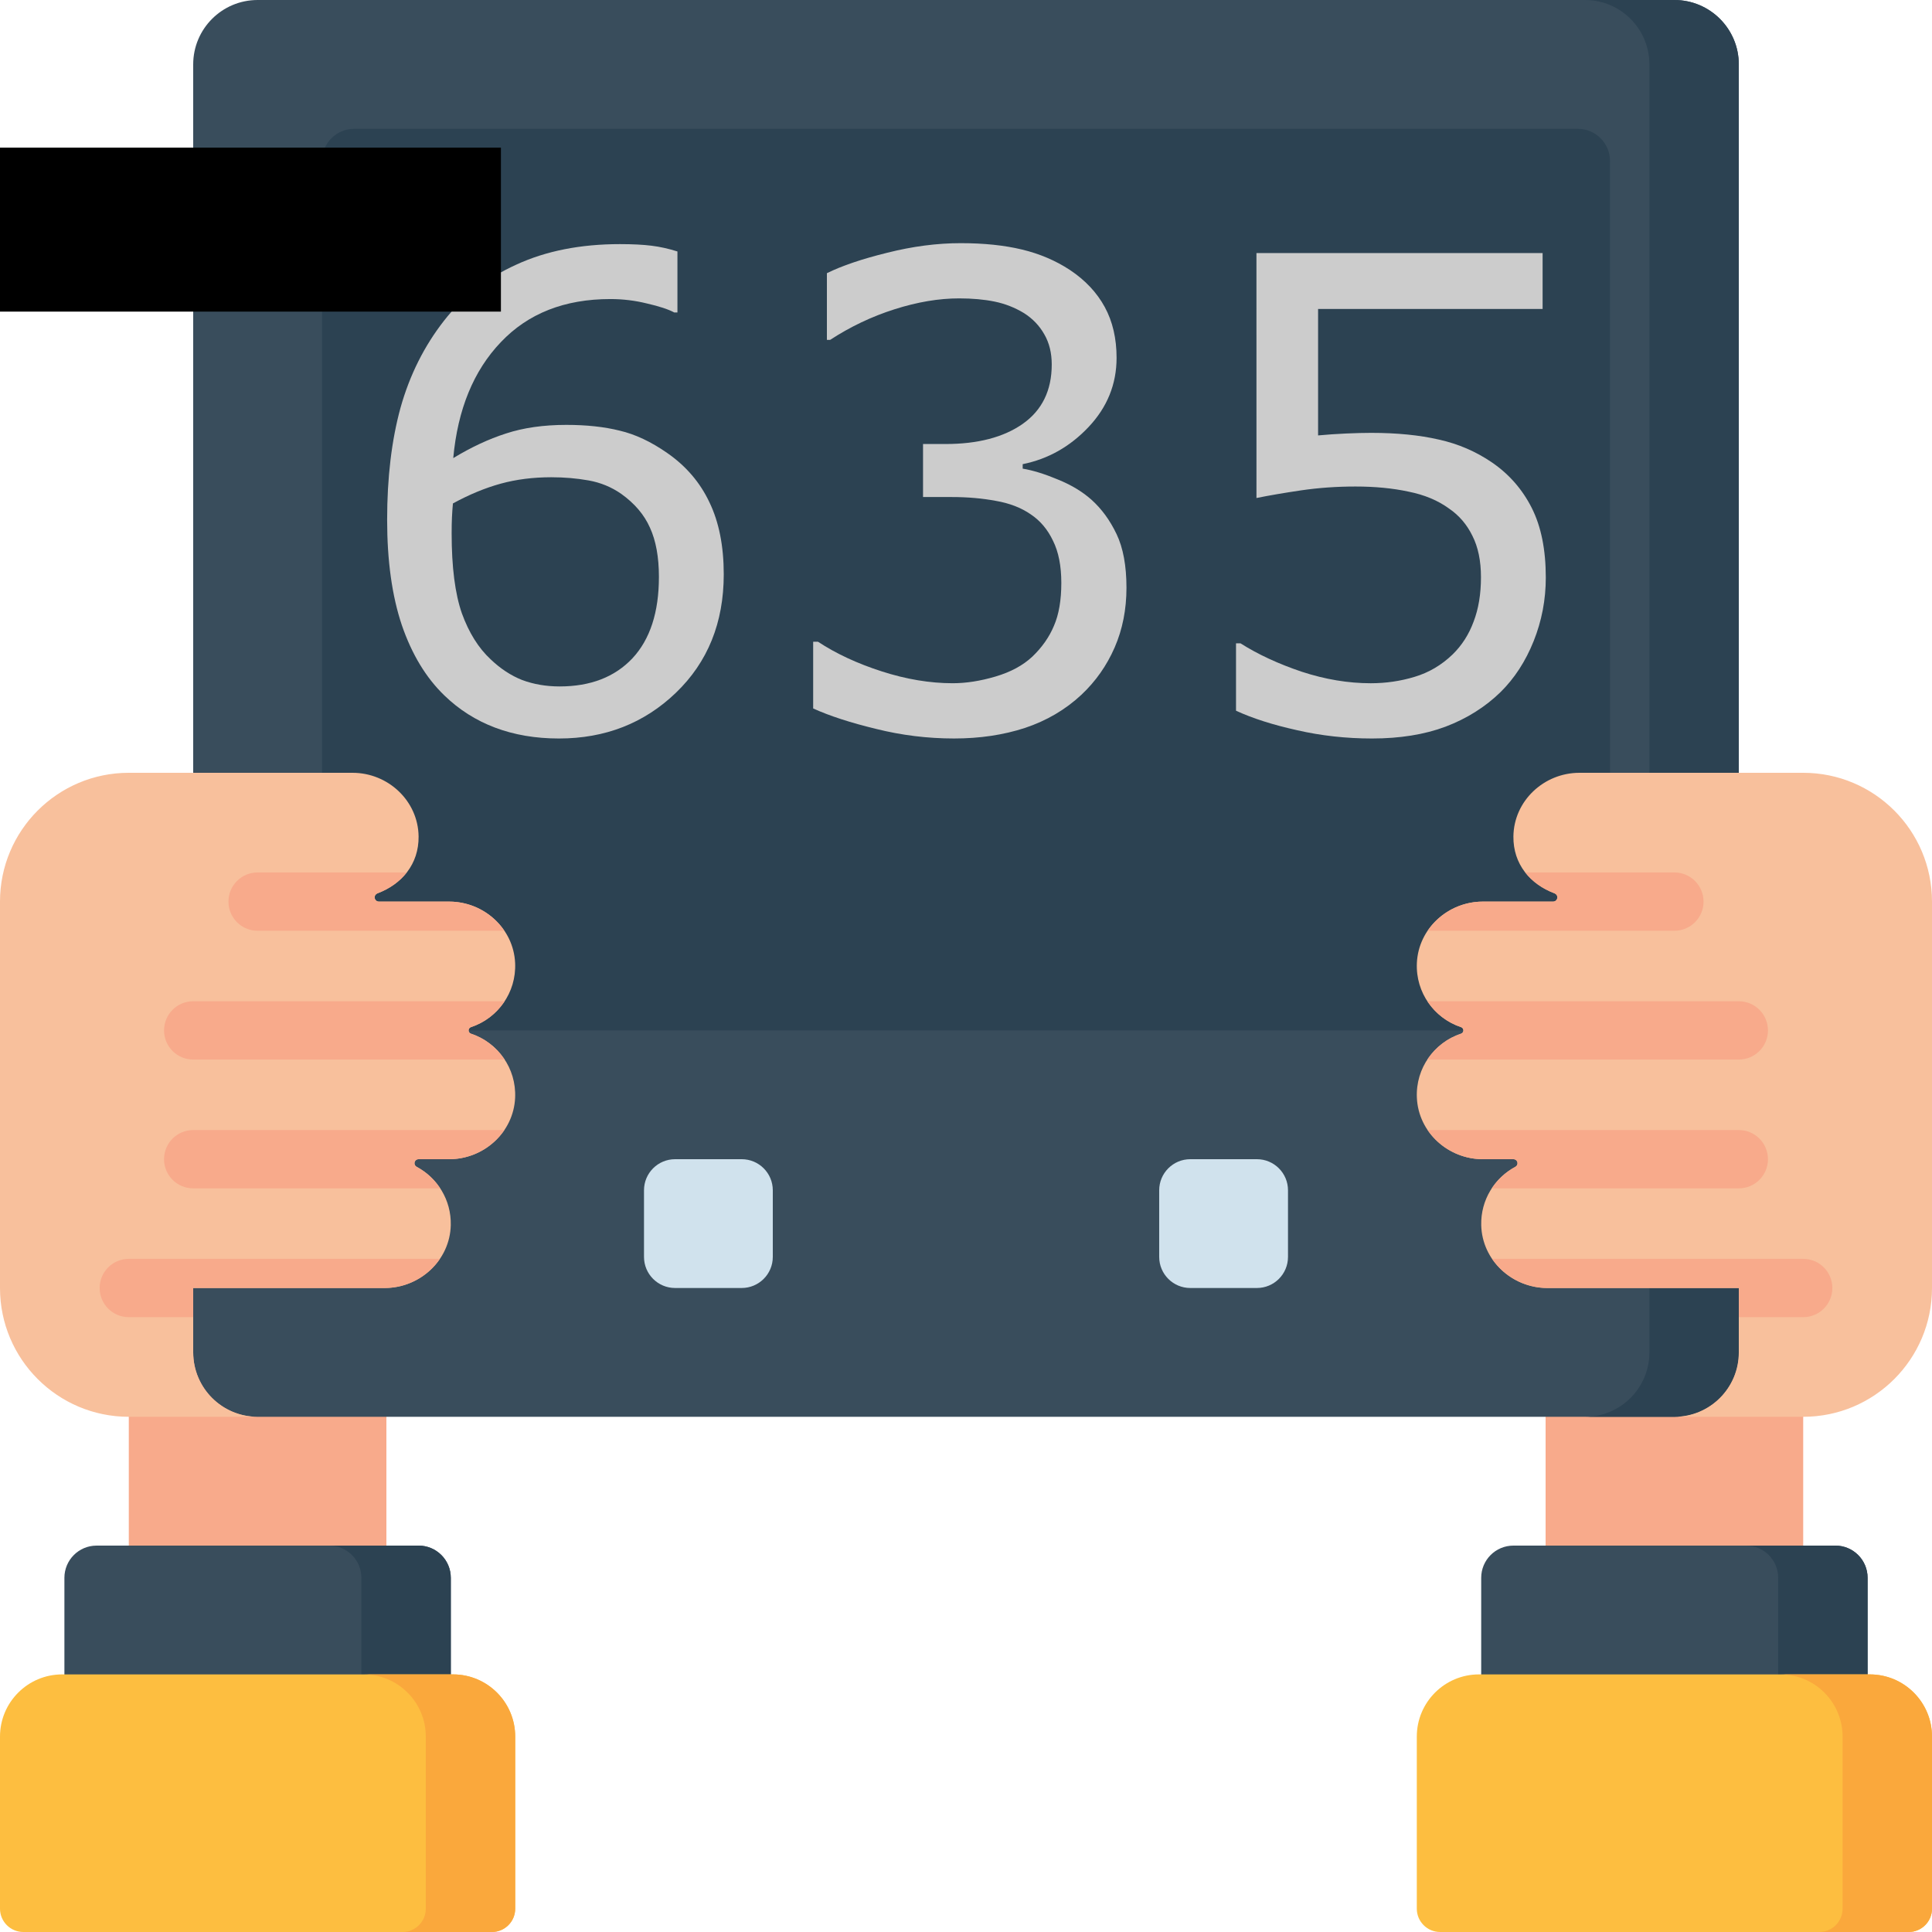 <?xml version="1.0" encoding="UTF-8" standalone="no"?>
<svg
   xmlns:dc="http://purl.org/dc/elements/1.1/"
   xmlns:cc="http://creativecommons.org/ns#"
   xmlns:rdf="http://www.w3.org/1999/02/22-rdf-syntax-ns#"
   xmlns:svg="http://www.w3.org/2000/svg"
   xmlns="http://www.w3.org/2000/svg"
   xmlns:sodipodi="http://sodipodi.sourceforge.net/DTD/sodipodi-0.dtd"
   xmlns:inkscape="http://www.inkscape.org/namespaces/inkscape"
   id="Capa_1"
   enable-background="new 0 0 497 497"
   height="512"
   viewBox="0 0 497 497"
   width="512"
   version="1.1"
   sodipodi:docname="make-many.svg"
   inkscape:version="0.92.4 (5da689c313, 2019-01-14)">
  <defs
     id="defs67" />
  <sodipodi:namedview
     pagecolor="#ffffff"
     bordercolor="#666666"
     borderopacity="1"
     objecttolerance="10"
     gridtolerance="10"
     guidetolerance="10"
     inkscape:pageopacity="0"
     inkscape:pageshadow="2"
     inkscape:window-width="1920"
     inkscape:window-height="1017"
     id="namedview65"
     showgrid="false"
     inkscape:zoom="1.3037281"
     inkscape:cx="-3.0745027"
     inkscape:cy="313.26191"
     inkscape:window-x="-8"
     inkscape:window-y="-8"
     inkscape:window-maximized="1"
     inkscape:current-layer="text878" />
  <g
     id="g62">
    <path
       d="m397.6 347.9h66.267v66.266h-66.267z"
       fill="#f8aa8b"
       id="path2" />
    <path
       d="m381.033 433.733v-27.85c0-4.575 3.709-8.283 8.283-8.283h82.833c4.575 0 8.283 3.708 8.283 8.283v27.85z"
       fill="#394d5c"
       id="path4" />
    <path
       d="m472.15 397.6h-23c4.575 0 8.283 3.709 8.283 8.283v27.85h23v-27.85c0-4.574-3.708-8.283-8.283-8.283z"
       fill="#2c4252"
       id="path6" />
    <path
       d="m491 497h-120.533c-3.314 0-6-2.686-6-6v-44.267c0-8.837 7.164-16 16-16h100.533c8.837 0 16 7.163 16 16v44.267c0 3.314-2.686 6-6 6z"
       fill="#fdbe40"
       id="path8" />
    <path
       d="m481 430.733h-23c8.837 0 16 7.163 16 16v44.267c0 3.314-2.686 6-6 6h23c3.314 0 6-2.686 6-6v-44.267c0-8.836-7.164-16-16-16z"
       fill="#faa83c"
       id="path10" />
    <path
       d="m33.133 347.9h66.267v66.266h-66.267z"
       fill="#f8aa8b"
       id="path12" />
    <path
       d="m16.567 433.733v-27.85c0-4.575 3.709-8.283 8.283-8.283h82.833c4.575 0 8.283 3.708 8.283 8.283v27.85z"
       fill="#394d5c"
       id="path14" />
    <path
       d="m107.683 397.6h-23c4.575 0 8.283 3.709 8.283 8.283v27.85h23v-27.85c.001-4.574-3.708-8.283-8.283-8.283z"
       fill="#2c4252"
       id="path16" />
    <path
       d="m126.533 497h-120.533c-3.314 0-6-2.686-6-6v-44.267c0-8.837 7.163-16 16-16h100.533c8.837 0 16 7.163 16 16v44.267c0 3.314-2.686 6-6 6z"
       fill="#fdbe40"
       id="path18" />
    <path
       d="m116.533 430.733h-23c8.837 0 16 7.163 16 16v44.267c0 3.314-2.686 6-6 6h23c3.314 0 6-2.686 6-6v-44.267c0-8.836-7.163-16-16-16z"
       fill="#faa83c"
       id="path20" />
    <path
       d="m447.3 347.9c0 9.15-7.417 16.568-16.568 16.568h-364.464c-9.15 0-16.568-7.418-16.568-16.568v-331.332c0-9.15 7.418-16.568 16.568-16.568h364.465c9.15 0 16.568 7.418 16.568 16.568v331.332z"
       fill="#394d5c"
       id="path22" />
    <path
       d="m430.733 0h-23c9.15 0 16.568 7.418 16.568 16.567v331.333c0 9.15-7.418 16.568-16.568 16.568h23c9.15 0 16.568-7.417 16.568-16.568v-331.333c-.001-9.149-7.418-16.567-16.568-16.567z"
       fill="#2c4252"
       id="path24" />
    <path
       d="m414.167 265.067h-331.333v-223.65c0-4.575 3.709-8.283 8.283-8.283h314.766c4.575 0 8.283 3.709 8.283 8.283z"
       id="path26"
       fill="#2c4252" />
    <g
       fill="#d0e2ed"
       id="g34">
      <path
         d="m190.8 331.333h-17.133c-4.418 0-8-3.582-8-8v-17.133c0-4.418 3.582-8 8-8h17.133c4.418 0 8 3.582 8 8v17.133c0 4.419-3.582 8-8 8z"
         id="path28" />
      <path
         d="m323.333 331.333h-17.133c-4.418 0-8-3.582-8-8v-17.133c0-4.418 3.582-8 8-8h17.133c4.418 0 8 3.582 8 8v17.133c0 4.419-3.581 8-8 8z"
         id="path30" />
    </g>
    <path
       d="m463.867 198.8h-57.562c-9.145 0-16.884 7.231-16.987 16.375-.081 7.137 4.336 12.282 10.582 14.634.432.163.726.565.726 1.027 0 .606-.491 1.097-1.098 1.097h-18.063c-8.927 0-16.578 6.882-16.98 15.8-.346 7.662 4.52 14.228 11.348 16.486.37.122.626.458.626.848s-.256.725-.626.848c-6.828 2.258-11.694 8.823-11.348 16.485.402 8.918 8.053 15.8 16.98 15.8h7.871c.574 0 1.04.465 1.04 1.04v.008c0 .386-.22.732-.56.914-5.328 2.845-8.928 8.501-8.777 14.998.211 9.073 7.948 16.174 17.024 16.174h7.822 20.708 20.707v16.566c0 9.15-7.418 16.568-16.567 16.567h33.133c18.299 0 33.133-14.834 33.133-33.133v-99.4c.001-18.3-14.833-33.134-33.132-33.134z"
       fill="#f8c09c"
       id="path38" />
    <g
       fill="#f8aa8b"
       id="g48">
      <path
         d="m463.866 323.834h-80.024c3.079 4.534 8.364 7.5 14.219 7.5h7.822 20.708 20.709v7.5h16.566c4.143 0 7.5-3.358 7.5-7.5 0-4.143-3.357-7.5-7.5-7.5z"
         id="path40" />
      <path
         d="m430.733 239.433c4.143 0 7.5-3.358 7.5-7.5s-3.357-7.5-7.5-7.5h-38.376c1.868 2.398 4.483 4.224 7.542 5.376.432.163.726.565.726 1.027 0 .606-.491 1.097-1.097 1.097h-18.063c-5.844 0-11.126 2.96-14.201 7.5z"
         id="path42" />
      <path
         d="m389.815 300.162c-2.456 1.311-4.538 3.225-6.061 5.539h63.547c4.143 0 7.5-3.358 7.5-7.5s-3.357-7.5-7.5-7.5h-80.038c3.075 4.539 8.357 7.5 14.201 7.5h7.871c.574 0 1.04.465 1.04 1.04v.008c0 .385-.219.731-.56.913z"
         id="path44" />
      <path
         d="m447.301 257.567h-80.114c2.033 3.091 5.064 5.468 8.646 6.652.37.122.626.458.626.848s-.256.725-.626.848c-3.582 1.184-6.613 3.561-8.646 6.652h80.115c4.143 0 7.5-3.358 7.5-7.5-.001-4.142-3.359-7.5-7.501-7.5z"
         id="path46" />
    </g>
    <path
       d="m33.133 198.8h57.562c9.145 0 16.884 7.231 16.987 16.375.081 7.137-4.336 12.282-10.582 14.634-.432.163-.725.565-.725 1.027 0 .606.491 1.097 1.097 1.097h18.063c8.927 0 16.578 6.882 16.98 15.8.346 7.662-4.52 14.228-11.348 16.486-.37.122-.626.458-.626.848s.256.725.626.848c6.828 2.258 11.694 8.823 11.348 16.485-.402 8.918-8.053 15.8-16.98 15.8h-7.871c-.574 0-1.04.465-1.04 1.04v.008c0 .386.219.732.56.914 5.328 2.845 8.928 8.501 8.777 14.998-.211 9.073-7.949 16.174-17.024 16.174h-7.822-20.707-20.708v16.566c0 9.15 7.418 16.568 16.567 16.567h-33.134c-18.299 0-33.133-14.835-33.133-33.134v-99.4c0-18.299 14.834-33.133 33.133-33.133z"
       fill="#f8c09c"
       id="path50" />
    <g
       fill="#f8aa8b"
       id="g60">
      <path
         d="m33.134 323.834h80.024c-3.079 4.534-8.364 7.5-14.219 7.5h-7.822-20.709-20.708v7.5h-16.566c-4.143 0-7.5-3.358-7.5-7.5 0-4.143 3.357-7.5 7.5-7.5z"
         id="path52" />
      <path
         d="m66.267 239.433c-4.143 0-7.5-3.358-7.5-7.5s3.357-7.5 7.5-7.5h38.376c-1.868 2.398-4.483 4.224-7.542 5.376-.432.163-.726.565-.726 1.027 0 .606.491 1.097 1.097 1.097h18.063c5.844 0 11.126 2.96 14.201 7.5z"
         id="path54" />
      <path
         d="m107.185 300.162c2.456 1.311 4.538 3.225 6.061 5.539h-63.547c-4.143 0-7.5-3.358-7.5-7.5s3.357-7.5 7.5-7.5h80.038c-3.075 4.539-8.357 7.5-14.201 7.5h-7.871c-.574 0-1.04.465-1.04 1.04v.008c0 .385.22.731.56.913z"
         id="path56" />
      <path
         d="m49.699 257.567h80.114c-2.033 3.091-5.064 5.468-8.646 6.652-.37.122-.626.458-.626.848s.256.725.626.848c3.581 1.184 6.613 3.561 8.646 6.652h-80.114c-4.143 0-7.5-3.358-7.5-7.5s3.358-7.5 7.5-7.5z"
         id="path58" />
    </g>
    <g
       aria-label="635"
       style="font-style:normal;font-weight:normal;font-size:168.255px;line-height:1.25;font-family:sans-serif;letter-spacing:0px;word-spacing:0px;fill:#000000;fill-opacity:1;stroke:none;stroke-width:0.971"
       id="text878">
      <path
         d="m 186.182,147.747 q 0,18.649 -12.323,30.48 -12.241,11.748 -30.069,11.748 -9.037,0 -16.431,-2.793 -7.394,-2.793 -13.063,-8.298 -7.065,-6.819 -10.927,-18.074 -3.779,-11.255 -3.779,-27.111 0,-16.267 3.451,-28.837 3.533,-12.57 11.173,-22.346 7.23,-9.284 18.649,-14.459 11.42,-5.258 26.619,-5.258 4.847,0 8.133,0.411 3.286,0.411 6.655,1.479 v 15.692 h -0.822 q -2.3,-1.232 -6.983,-2.3 -4.601,-1.15 -9.448,-1.15 -17.664,0 -28.179,11.091 -10.516,11.009 -12.241,29.823 6.901,-4.19 13.556,-6.326 6.737,-2.218 15.527,-2.218 7.805,0 13.72,1.479 5.997,1.397 12.241,5.751 7.23,5.011 10.845,12.652 3.697,7.64 3.697,18.567 z m -16.678,0.657 q 0,-7.641 -2.3,-12.652 -2.218,-5.012 -7.394,-8.709 -3.779,-2.629 -8.38,-3.451 -4.601,-0.822 -9.612,-0.822 -6.983,0 -12.981,1.643 -5.997,1.643 -12.323,5.094 -0.164,1.807 -0.246,3.533 -0.082,1.643 -0.082,4.19 0,12.981 2.629,20.539 2.711,7.476 7.394,11.83 3.779,3.615 8.133,5.34 4.436,1.643 9.612,1.643 11.913,0 18.732,-7.23 6.819,-7.312 6.819,-20.95 z"
         style="text-align:center;text-anchor:middle;fill:#cccccc;stroke-width:0.971"
         id="path842" />
      <path
         d="m 280.744,128.522 q 3.943,3.533 6.49,8.873 2.547,5.34 2.547,13.802 0,8.38 -3.04,15.363 -3.04,6.983 -8.544,12.159 -6.162,5.751 -14.542,8.544 -8.298,2.711 -18.239,2.711 -10.187,0 -20.046,-2.465 -9.859,-2.383 -16.185,-5.258 v -17.171 h 1.232 q 6.983,4.601 16.431,7.64 9.448,3.04 18.239,3.04 5.176,0 11.009,-1.725 5.833,-1.725 9.448,-5.094 3.779,-3.615 5.587,-7.969 1.89,-4.354 1.89,-11.009 0,-6.572 -2.136,-10.845 -2.054,-4.354 -5.751,-6.819 -3.697,-2.547 -8.955,-3.451 -5.258,-0.986 -11.338,-0.986 h -7.394 v -13.638 h 5.751 q 12.488,0 19.882,-5.176 7.476,-5.258 7.476,-15.281 0,-4.436 -1.89,-7.723 -1.89,-3.368 -5.258,-5.504 -3.533,-2.136 -7.558,-2.958 -4.026,-0.822 -9.119,-0.822 -7.805,0 -16.595,2.793 -8.791,2.793 -16.595,7.887 h -0.822 V 70.274 q 5.833,-2.875 15.527,-5.258 9.777,-2.465 18.896,-2.465 8.955,0 15.774,1.643 6.819,1.643 12.323,5.258 5.915,3.943 8.955,9.53 3.04,5.587 3.04,13.063 0,10.187 -7.23,17.828 -7.148,7.558 -16.924,9.53 v 1.15 q 3.943,0.657 9.037,2.793 5.094,2.054 8.626,5.176 z"
         style="text-align:center;text-anchor:middle;fill:#cccccc;stroke-width:0.971"
         id="path844" />
      <path
         d="m 397.651,148.568 q 0,8.544 -3.122,16.349 -3.122,7.805 -8.544,13.145 -5.915,5.751 -14.131,8.873 -8.133,3.04 -18.896,3.04 -10.023,0 -19.307,-2.136 -9.284,-2.054 -15.692,-5.011 v -17.335 h 1.15 q 6.737,4.272 15.774,7.312 9.037,2.958 17.746,2.958 5.833,0 11.255,-1.643 5.504,-1.643 9.777,-5.751 3.615,-3.533 5.422,-8.462 1.89,-4.929 1.89,-11.42 0,-6.326 -2.218,-10.68 -2.136,-4.354 -5.997,-6.983 -4.272,-3.122 -10.434,-4.354 -6.08,-1.314 -13.638,-1.314 -7.23,0 -13.966,0.986 -6.655,0.986 -11.502,1.972 V 65.098 h 73.612 v 14.377 h -57.756 v 32.534 q 3.533,-0.329 7.23,-0.493 3.697,-0.164 6.408,-0.164 9.941,0 17.417,1.725 7.476,1.643 13.72,5.915 6.572,4.519 10.187,11.666 3.615,7.148 3.615,17.91 z"
         style="text-align:center;text-anchor:middle;fill:#cccccc;stroke-width:0.971"
         id="path846" />
    </g>
    <flowRoot
       xml:space="preserve"
       id="flowRoot849"
       style="fill:black;fill-opacity:1;stroke:none;font-family:sans-serif;font-style:normal;font-weight:normal;font-size:40px;line-height:1.25;letter-spacing:0px;word-spacing:0px"><flowRegion
         id="flowRegion851"><rect
           id="rect853"
           width="296.074"
           height="42.187"
           x="-167.213"
           y="37.975" /></flowRegion><flowPara
         id="flowPara855"></flowPara></flowRoot>  </g>
</svg>
